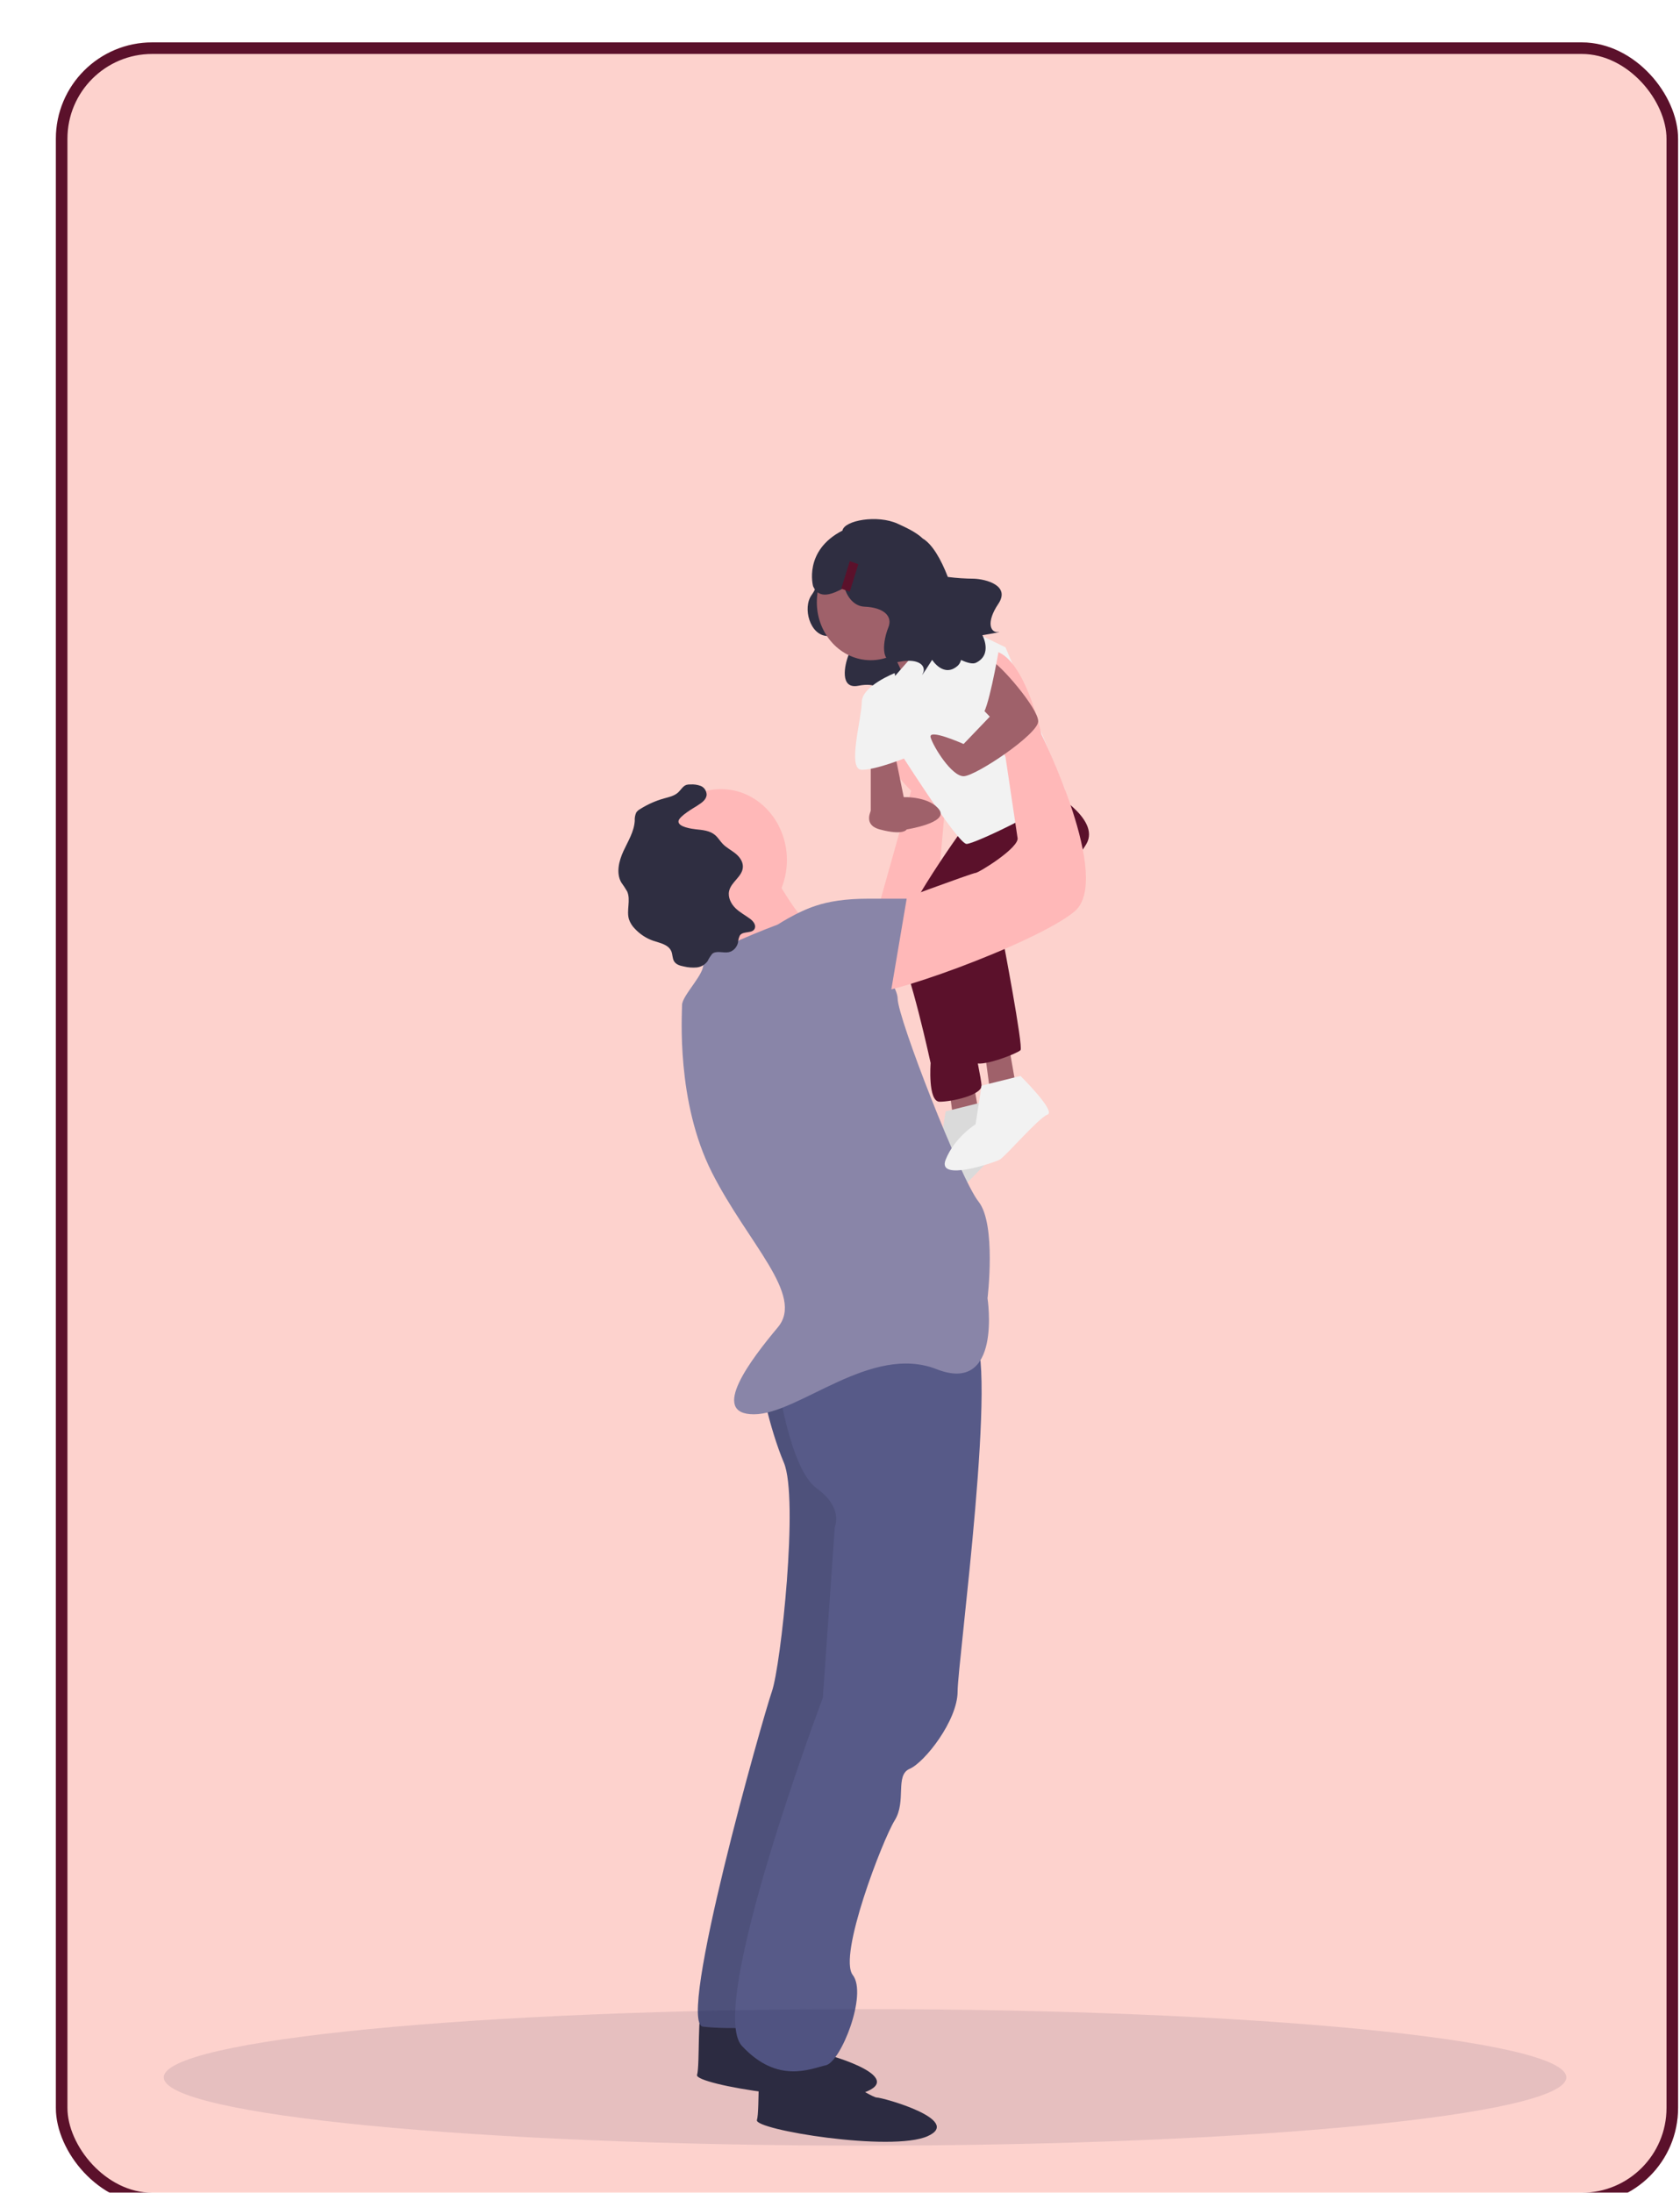<svg width="436" height="569" viewBox="0 0 436 569" fill="none" xmlns="http://www.w3.org/2000/svg">
<g filter="url(#filter0_di_668_374)">
<rect x="14.5" width="421" height="561" rx="25" fill="#FDD2CD"/>
<rect x="16" y="1.5" width="418" height="558" rx="23.5" stroke="#5B112B" stroke-width="3"/>
</g>
<path d="M211.607 149.427C211.607 149.427 212.986 151.128 210.621 154.418C208.255 157.709 210.163 164.852 214.659 165.034C219.155 165.217 221.331 167.242 220.246 169.906C219.161 172.571 217.861 178.913 222.755 177.949C227.65 176.986 229.192 179.081 228.33 180.691C227.467 182.301 230.512 177.485 230.512 177.485C230.512 177.485 233.237 181.858 236.583 178.793C239.928 175.728 241.262 148.006 234.439 147.535C227.617 147.064 211.607 149.42 211.607 149.42V149.427Z" fill="#2F2E41"/>
<path d="M246.188 281.291L247.743 292.996H254.741L252.408 279.617L246.188 281.291Z" fill="#9F616A"/>
<path d="M255.512 285.889C255.512 285.889 264.837 295.085 262.511 295.921C260.184 296.758 251.631 306.79 250.075 307.627C248.684 308.372 233.752 313.483 236.085 307.627C238.418 301.771 243.854 298.431 243.854 298.431L245.41 288.399L255.512 285.889Z" fill="#F2F2F2"/>
<path opacity="0.1" d="M255.512 285.889C255.512 285.889 264.837 295.085 262.511 295.921C260.184 296.758 251.631 306.79 250.075 307.627C248.684 308.372 233.752 313.483 236.085 307.627C238.418 301.771 243.854 298.431 243.854 298.431L245.41 288.399L255.512 285.889Z" fill="black"/>
<path d="M255.514 272.51L257.069 284.215H264.068L261.735 270.836L255.514 272.51Z" fill="#9F616A"/>
<path d="M226.284 241.435L236.471 205.193C236.471 205.193 219.37 188.467 231.028 183.447C242.686 178.427 245.796 203.519 245.796 203.519L241.908 247.003H226.362L226.277 241.428L226.284 241.435Z" fill="#FFB8B8"/>
<path d="M250.075 214.81C250.075 214.81 229.988 242.532 233.033 246.651C236.078 250.771 241.521 275.856 241.521 275.856C241.521 275.856 240.744 285.889 243.854 285.889C246.965 285.889 254.735 284.215 254.735 281.705C254.735 279.196 247.736 247.418 247.736 247.418L267.948 218.986L250.069 214.803L250.075 214.81Z" fill="#5B112B"/>
<path d="M251.632 216.484L271.844 204.778C271.844 204.778 285.834 212.308 281.946 218.994C278.058 225.68 260.179 243.242 260.179 243.242C260.179 243.242 265.623 271.673 264.845 272.51C264.067 273.347 255.52 276.693 253.187 275.856C250.854 275.02 238.419 242.405 241.529 240.732C244.64 239.059 254.743 221.497 254.743 221.497L251.632 216.477V216.484Z" fill="#5B112B"/>
<path d="M196.447 523.386C196.447 523.386 210.438 532.582 211.993 532.582C213.548 532.582 234.531 538.438 225.206 542.615C215.881 546.791 180.124 540.941 180.901 538.431C181.679 535.922 180.901 520.869 182.456 520.869C184.012 520.869 196.447 523.379 196.447 523.379V523.386Z" fill="#2F2E41"/>
<path d="M211.986 535.092C211.986 535.092 225.977 544.288 227.532 544.288C229.087 544.288 250.07 550.144 240.745 554.32C231.42 558.497 195.663 552.647 196.44 550.137C197.218 547.627 196.44 532.575 197.995 532.575C199.551 532.575 211.986 535.085 211.986 535.085V535.092Z" fill="#2F2E41"/>
<path d="M197.217 357.811C197.217 357.811 199.55 370.353 203.438 379.556C207.326 388.759 202.661 432.243 200.328 438.929C197.995 445.615 175.457 525.066 182.449 525.903C189.441 526.74 203.438 525.903 203.438 525.903L225.976 449.805L222.088 347.778L197.217 357.811Z" fill="#575A88"/>
<path opacity="0.1" d="M197.217 357.811C197.217 357.811 199.55 370.353 203.438 379.556C207.326 388.759 202.661 432.243 200.328 438.929C197.995 445.615 175.457 525.066 182.449 525.903C189.441 526.74 203.438 525.903 203.438 525.903L225.976 449.805L222.088 347.778L197.217 357.811Z" fill="black"/>
<path d="M201.883 358.647C201.883 358.647 204.993 381.229 211.985 386.242C218.977 391.255 216.651 396.274 216.651 396.274L213.54 440.595C213.54 440.595 183.226 520.876 192.551 530.908C201.876 540.941 210.43 536.765 214.318 535.928C218.206 535.092 225.198 517.529 221.317 512.51C217.435 507.49 229.086 477.385 232.197 472.372C235.307 467.36 232.197 460.667 236.085 458.993C239.973 457.32 248.52 446.451 248.52 438.921C248.52 431.392 259.4 351.117 252.408 346.098C245.416 341.078 200.569 356.454 200.569 356.454L201.883 358.64V358.647Z" fill="#575A88"/>
<path d="M187.115 241.569C196.559 241.569 204.216 233.331 204.216 223.17C204.216 213.008 196.559 204.771 187.115 204.771C177.67 204.771 170.014 213.008 170.014 223.17C170.014 233.331 177.67 241.569 187.115 241.569Z" fill="#FFB8B8"/>
<path d="M225.977 171.32C233.704 171.32 239.968 164.581 239.968 156.268C239.968 147.954 233.704 141.215 225.977 141.215C218.25 141.215 211.986 147.954 211.986 156.268C211.986 164.581 218.25 171.32 225.977 171.32Z" fill="#9F616A"/>
<path d="M198.772 223.169C198.772 223.169 208.097 241.568 212.763 241.568C217.428 241.568 194.106 260.804 194.106 260.804C194.106 260.804 186.336 236.556 184.781 235.719C183.226 234.882 198.772 223.176 198.772 223.176V223.169Z" fill="#FFB8B8"/>
<path d="M201.883 239.896C201.883 239.896 181.671 247.425 182.449 249.928C183.226 252.431 177.006 258.287 177.006 260.797C177.006 263.307 175.45 285.882 184.775 304.281C194.1 322.68 208.868 336.059 201.876 344.418C194.884 352.777 183.998 367 195.655 367C207.313 367 225.969 348.601 243.071 355.294C260.172 361.987 256.284 336.895 256.284 336.895C256.284 336.895 258.616 317.66 253.951 311.81C249.285 305.961 232.962 264.144 232.962 259.124C232.962 254.104 217.416 234.876 213.528 234.876C209.639 234.876 201.87 239.896 201.87 239.896H201.883Z" fill="#8985A8"/>
<path d="M229.865 165.47C229.865 165.47 236.197 178.42 236.531 180.726C236.864 183.032 247.744 165.47 247.744 165.47L235.309 156.274L229.865 165.47Z" fill="#9F616A"/>
<path d="M232.197 175.502L245.41 160.45L260.956 167.98C260.956 167.98 275.457 202.268 276.365 204.778C277.273 207.287 253.18 218.993 250.847 218.993C248.514 218.993 232.191 193.072 232.191 193.072C232.191 193.072 228.303 180.529 232.191 175.51L232.197 175.502Z" fill="#F2F2F2"/>
<path d="M225.977 195.575V210.627H235.308L232.237 195.575H225.977Z" fill="#9F616A"/>
<path d="M231.302 206.866C228.891 206.831 226.709 208.406 225.826 210.824C225.219 212.589 225.428 214.452 228.31 215.225C234.531 216.898 235.308 215.225 235.308 215.225C235.308 215.225 246.103 213.552 243.816 210.205C241.529 206.859 235.308 206.859 235.308 206.859H231.302V206.866Z" fill="#9F616A"/>
<path d="M264.844 279.203C264.844 279.203 274.169 288.399 271.843 289.235C269.517 290.072 260.963 300.104 259.407 300.941C258.016 301.686 243.084 306.797 245.417 300.941C247.75 295.085 253.186 291.745 253.186 291.745L254.742 281.713L264.844 279.203Z" fill="#F2F2F2"/>
<path d="M181.025 209.01C182.096 208.335 183.358 207.499 183.39 206.163C183.331 205.164 182.73 204.293 181.855 203.948C180.992 203.625 180.077 203.498 179.169 203.561C178.823 203.54 178.47 203.583 178.13 203.674C177.248 203.969 176.731 204.932 176.039 205.593C175.026 206.549 173.634 206.824 172.327 207.189C170.145 207.801 168.053 208.729 166.113 209.959C165.727 210.17 165.394 210.465 165.126 210.831C164.819 211.506 164.682 212.251 164.734 212.996C164.557 215.837 162.976 218.304 161.8 220.849C160.624 223.394 159.846 226.565 161.231 228.984C161.78 229.736 162.296 230.523 162.767 231.332C163.747 233.532 162.525 236.246 163.231 238.559C163.551 239.473 164.061 240.296 164.721 240.957C166.087 242.433 167.766 243.53 169.615 244.149C171.38 244.732 173.575 245.126 174.268 246.968C174.562 247.762 174.503 248.69 174.921 249.414C175.438 250.314 176.509 250.603 177.476 250.792C178.561 251.06 179.679 251.144 180.783 251.052C181.9 250.947 182.933 250.356 183.639 249.407C183.952 248.746 184.338 248.135 184.795 247.572C185.919 246.56 187.631 247.361 189.075 247.094C190.271 246.848 191.225 245.885 191.526 244.62C191.565 243.959 191.735 243.312 192.022 242.728C192.918 241.491 195.283 242.363 195.878 240.929C196.263 240.001 195.46 239.016 194.676 238.433C193.408 237.491 191.983 236.759 190.846 235.642C189.709 234.524 188.866 232.843 189.219 231.226C189.755 228.801 192.696 227.465 192.794 224.976C192.852 223.549 191.898 222.298 190.833 221.447C189.768 220.596 188.533 219.985 187.579 218.993C186.88 218.269 186.357 217.355 185.599 216.708C184.227 215.527 182.351 215.387 180.606 215.197C179.672 215.091 175.934 214.627 176.085 213.095C176.209 211.822 180.084 209.622 181.031 209.024L181.025 209.01Z" fill="#2F2E41"/>
<path d="M232.197 174.666C232.197 174.666 223.65 178.013 223.65 182.196C223.65 186.379 219.762 199.758 223.65 199.758C227.538 199.758 235.308 196.545 235.308 196.545L232.197 174.666Z" fill="#F2F2F2"/>
<path d="M229.865 234.875C229.865 234.875 252.403 226.516 253.181 226.516C253.958 226.516 264.838 219.823 264.061 217.32L260.95 196.411C260.95 196.411 248.515 168.816 257.062 168.816C265.609 168.816 270.275 190.562 270.275 190.562C270.275 190.562 288.931 228.196 278.822 236.555C268.713 244.915 226.748 259.974 224.415 257.464C222.082 254.954 229.858 234.882 229.858 234.882L229.865 234.875Z" fill="#FFB8B8"/>
<path d="M251.631 180.523L256.878 185.964L250.076 193.065C250.076 193.065 240.751 188.882 241.528 191.392C242.306 193.902 246.972 201.424 250.076 201.424C253.18 201.424 269.366 190.555 269.438 187.209C269.51 183.862 259.407 172.156 257.074 171.32C254.742 170.483 251.631 180.516 251.631 180.516V180.523Z" fill="#9F616A"/>
<path d="M241.764 174.694C241.764 174.694 253.186 185.542 254.735 185.542C256.284 185.542 259.12 169.246 259.12 169.246C259.12 169.246 249.906 162.785 246.495 164.549C243.084 166.314 241.764 174.694 241.764 174.694Z" fill="#F2F2F2"/>
<path d="M201.883 244.915C201.883 244.915 201.883 233.209 225.199 233.209H235.302L230.636 260.804L215.09 265.824L201.877 244.915H201.883Z" fill="#8985A8"/>
<path d="M252.82 150.172C250.533 150.158 248.253 150.01 245.985 149.715C244.201 145.082 241.934 141.194 239.477 139.746C237.732 138.065 235.046 136.849 232.935 135.886C227.753 133.517 219.134 134.993 218.631 137.686C208.437 142.923 211.018 152.126 211.018 152.126C212.6 155.726 216.154 154.13 219.167 152.499C219.938 155.107 221.755 157.322 224.355 157.427C229.335 157.631 231.746 159.874 230.544 162.827C229.341 165.78 227.904 172.803 233.321 171.734C238.738 170.666 240.457 172.986 239.496 174.772C238.536 176.557 241.914 171.221 241.914 171.221C241.914 171.221 244.933 176.065 248.638 172.677C249.011 172.29 249.278 171.798 249.409 171.256C251.134 172.058 252.5 172.36 253.271 171.988C257.708 169.85 254.951 164.83 254.951 164.83C254.951 164.83 260.877 163.853 258.969 164.015C257.061 164.177 255.852 161.512 259.08 156.71C262.309 151.908 255.807 150.284 252.807 150.172H252.82Z" fill="#2F2E41"/>
<path d="M220.538 145.608L218.328 152.752L220.542 153.545L222.752 146.401L220.538 145.608Z" fill="#5B112B"/>
<path opacity="0.1" d="M224.5 556.774C325.016 556.774 406.5 548.844 406.5 539.062C406.5 529.28 325.016 521.35 224.5 521.35C123.984 521.35 42.5 529.28 42.5 539.062C42.5 548.844 123.984 556.774 224.5 556.774Z" fill="#191A43"/>
<defs>
<filter id="filter0_di_668_374" x="0.5" y="0" width="439" height="569" filterUnits="userSpaceOnUse" color-interpolation-filters="sRGB">
<feFlood flood-opacity="0" result="BackgroundImageFix"/>
<feColorMatrix in="SourceAlpha" type="matrix" values="0 0 0 0 0 0 0 0 0 0 0 0 0 0 0 0 0 0 127 0" result="hardAlpha"/>
<feOffset dx="-10" dy="4"/>
<feGaussianBlur stdDeviation="2"/>
<feComposite in2="hardAlpha" operator="out"/>
<feColorMatrix type="matrix" values="0 0 0 0 0 0 0 0 0 0 0 0 0 0 0 0 0 0 0.25 0"/>
<feBlend mode="normal" in2="BackgroundImageFix" result="effect1_dropShadow_668_374"/>
<feBlend mode="normal" in="SourceGraphic" in2="effect1_dropShadow_668_374" result="shape"/>
<feColorMatrix in="SourceAlpha" type="matrix" values="0 0 0 0 0 0 0 0 0 0 0 0 0 0 0 0 0 0 127 0" result="hardAlpha"/>
<feOffset dx="10" dy="7"/>
<feGaussianBlur stdDeviation="2"/>
<feComposite in2="hardAlpha" operator="arithmetic" k2="-1" k3="1"/>
<feColorMatrix type="matrix" values="0 0 0 0 0 0 0 0 0 0 0 0 0 0 0 0 0 0 0.25 0"/>
<feBlend mode="normal" in2="shape" result="effect2_innerShadow_668_374"/>
</filter>
</defs>
</svg>
